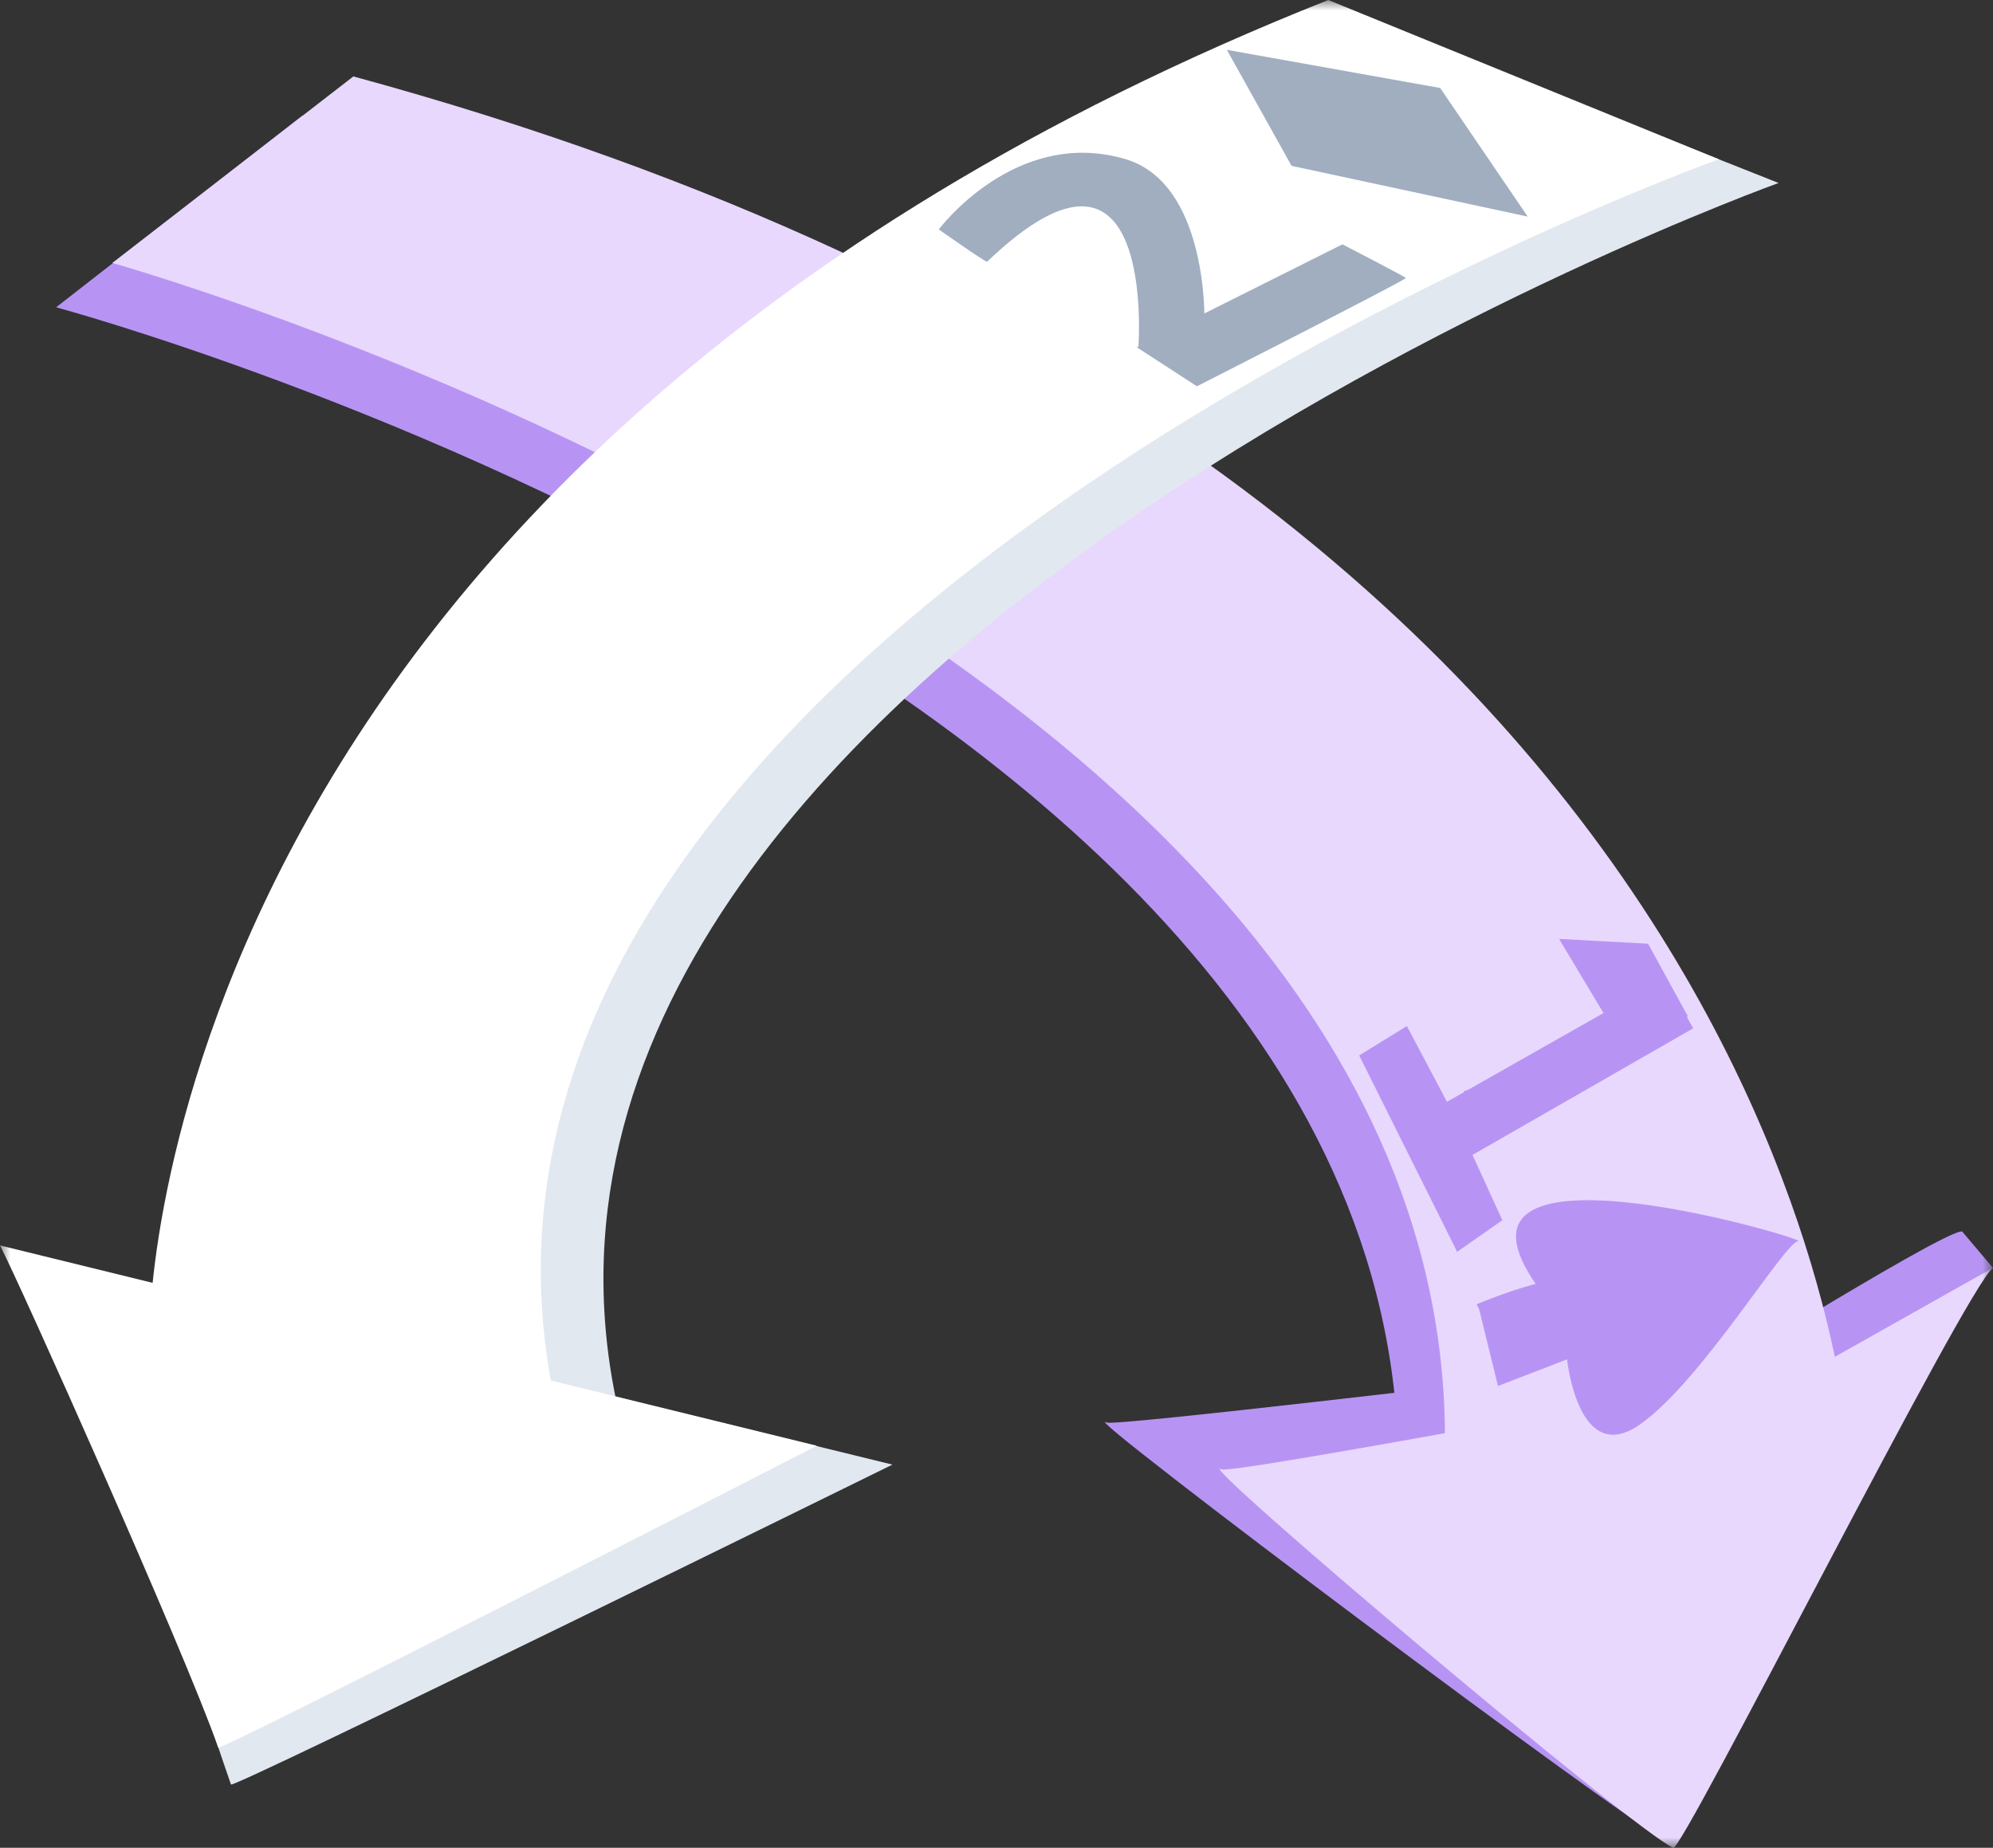 <svg viewBox="0 0 96 89" fill="none" xmlns="http://www.w3.org/2000/svg">
<rect x="0" y="0" width="96" height="89" fill="#333333" stroke="none"/>
<g clip-path="url(#clip0_582_1920)">
<mask id="mask0_582_1920" style="mask-type:luminance" maskUnits="userSpaceOnUse" x="0" y="0" width="96" height="89">
<path d="M96 0H0V89H96V0Z" fill="white"/>
</mask>
<g mask="url(#mask0_582_1920)">
<path d="M2.703 14.801C2.703 14.801 73.464 33.803 66.938 76.239C66.161 81.292 86.657 72.382 86.657 72.382C86.657 72.382 85.05 24.756 14.56 5.571" fill="#B794F4"/>
<path d="M73.299 66.367C73.299 66.367 53.69 68.706 53.303 68.517C51.538 67.656 78.651 88.035 80.427 88.758C80.876 88.941 93.25 60.714 94.323 59.648C96.396 57.592 83.297 65.716 83.297 65.716L73.299 66.367Z" fill="#B794F4"/>
<path d="M5.411 12.665C5.411 12.665 75.7 32.347 69.174 74.783C68.397 79.837 89.118 70.492 89.118 70.492C89.118 70.492 87.511 22.866 17.021 3.681" fill="#E9D8FD"/>
<path d="M94.524 59.327L96 61.073L92.052 63.504L91.689 62.892L94.524 59.327Z" fill="#B794F4"/>
<path d="M74.488 68.14C74.488 68.14 59.244 70.963 58.857 70.773C57.092 69.912 78.823 88.276 80.601 88.999C81.049 89.182 94.739 61.948 95.996 61.075C96.117 60.992 84.747 67.402 84.747 67.402L74.488 68.14Z" fill="#E9D8FD"/>
<path d="M65.344 0.753L85.672 8.814C85.672 8.814 19.216 32.697 30.318 69.967C31.84 75.077 10.087 64.899 10.087 64.899C10.087 64.899 8.317 23.398 65.344 0.753Z" fill="#E2E8F0"/>
<path d="M63.981 0L82.795 7.671C82.795 7.671 14.329 32.154 27.807 71.355C28.842 77.015 7.2 64.146 7.2 64.146C7.2 64.146 6.955 22.645 63.981 0Z" fill="white"/>
<path d="M2.49 60.63L42.987 70.545C42.987 70.545 11.205 86.18 11.126 85.953C9.499 81.307 3.416 62.403 2.49 60.63Z" fill="#E2E8F0"/>
<path d="M73.588 10.433L62.212 7.988L59.097 2.401L69.371 4.238L73.588 10.433Z" fill="#A0AEC0"/>
<path d="M0 59.987L39.346 69.636C39.346 69.636 10.589 84.394 10.51 84.167C8.883 79.521 0.926 61.759 0 59.987Z" fill="white"/>
<path d="M80.201 47.115L81.561 49.53L70.929 55.629L72.367 58.772L70.18 60.302C70.18 60.302 68.615 54.76 67.864 54.108" fill="#B794F4"/>
<path d="M81.307 48.962L79.386 45.455L75.097 45.224L77.391 49.051L70.113 53.852L67.768 49.421L65.47 50.836L70.185 60.289L70.514 52.561L81.307 48.962Z" fill="#B794F4"/>
<path d="M71.252 63.076L72.156 66.758L75.484 65.476C75.484 65.476 76.012 70.696 78.987 68.616C81.963 66.537 85.973 59.817 86.616 59.782C87.26 59.748 69.629 54.492 73.61 61.277C75.6 64.669 76.901 61.882 75.7 61.639C74.498 61.397 71.131 62.82 71.131 62.82L71.252 63.076Z" fill="#B794F4"/>
<path d="M57.654 18.606C57.654 18.606 67.737 13.48 67.716 13.391C67.703 13.339 64.662 11.769 64.662 11.769L54.758 16.727L57.654 18.606Z" fill="#A0AEC0"/>
<path d="M54.836 16.688C54.836 16.688 55.727 4.773 47.55 12.604C47.497 12.655 45.221 11.051 45.221 11.051C45.221 11.051 48.903 6.107 54.199 7.66C58.208 8.836 58.017 15.504 58.017 15.504L54.836 16.688Z" fill="#A0AEC0"/>
</g>
</g>
<defs>
<clipPath id="clip0_582_1920">
<rect width="96" height="89" fill="white"/>
</clipPath>
</defs>
</svg>
